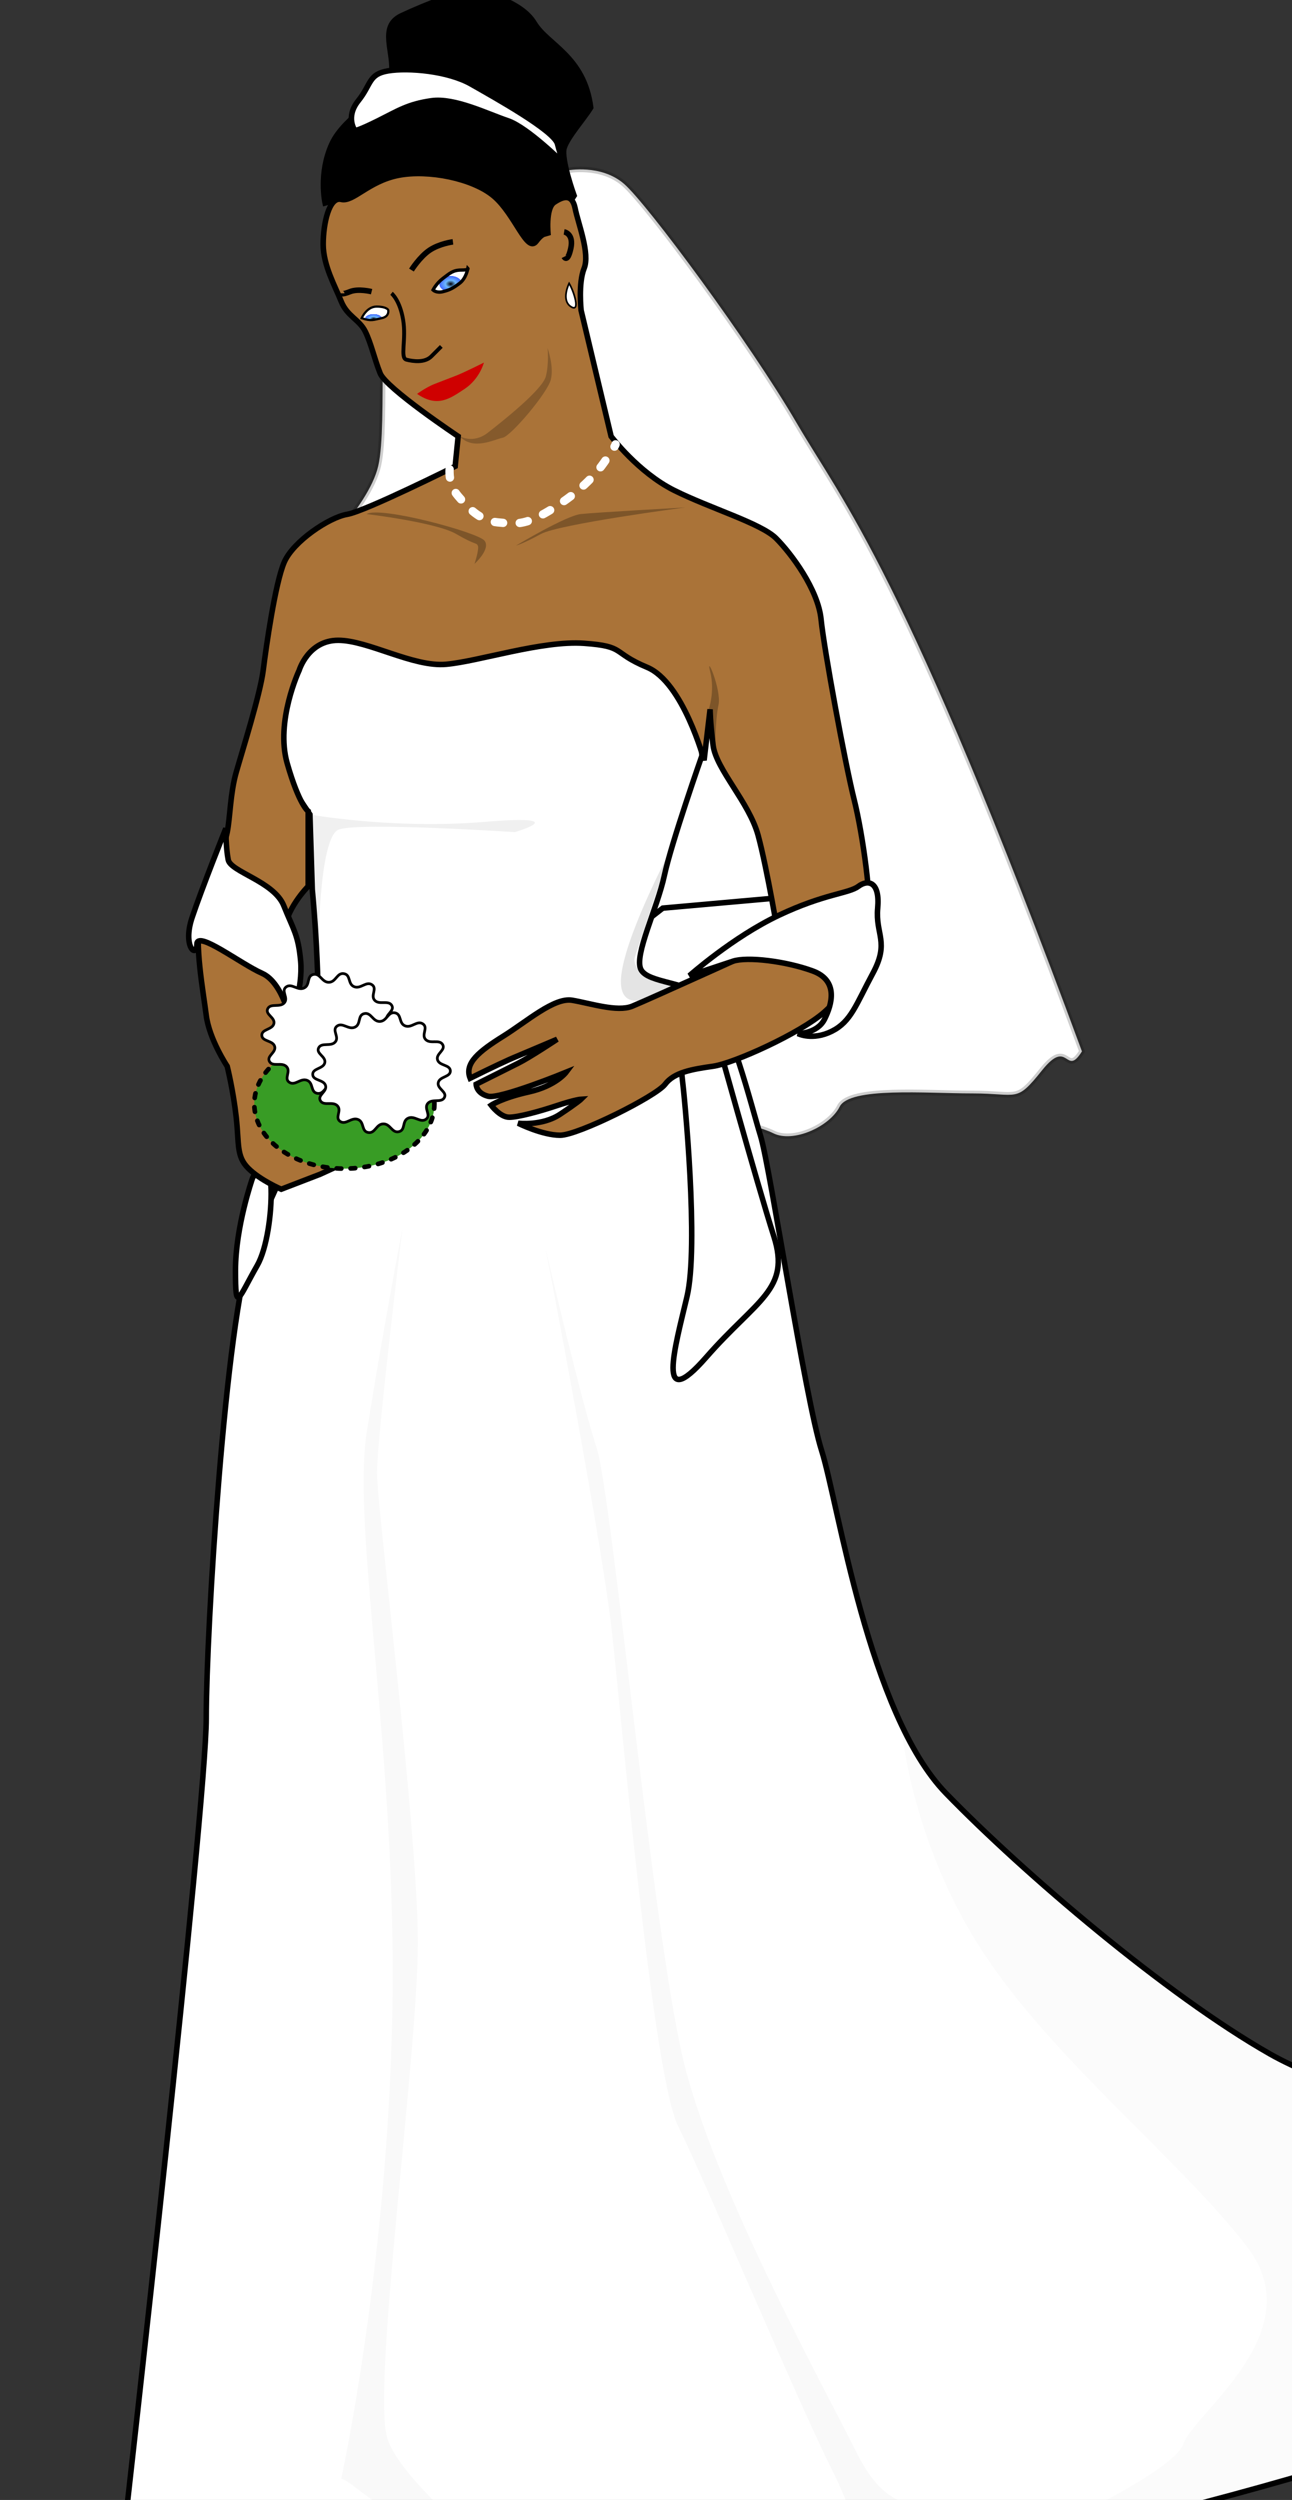 <svg width="46" height="89" xmlns="http://www.w3.org/2000/svg" xmlns:xlink="http://www.w3.org/1999/xlink" xml:space="preserve" overflow="hidden"><rect width="100%" height="100%" fill="#333333" stroke="none"/><defs><clipPath id="clip0"><rect x="0" y="0" width="46" height="89"/></clipPath><radialGradient cx="177.45" cy="497.864" r="2.903" gradientUnits="userSpaceOnUse" spreadMethod="pad" id="fill1" gradientTransform="matrix(0.235 0 0 0.166 -19.903 -67.825)"><stop offset="0" stop-color="#000007"/><stop offset="0.27" stop-color="#6DB9FF"/><stop offset="0.576" stop-color="#4168FF"/><stop offset="0.605" stop-color="#FFFFFF"/><stop offset="1" stop-color="#FFFFFF"/></radialGradient><radialGradient cx="145.904" cy="574.545" r="1.925" gradientUnits="userSpaceOnUse" spreadMethod="pad" id="fill2" gradientTransform="matrix(0.267 0 0 0.146 -19.903 -67.825)"><stop offset="0" stop-color="#000007"/><stop offset="0.27" stop-color="#6DB9FF"/><stop offset="0.576" stop-color="#4168FF"/><stop offset="0.605" stop-color="#FFFFFF"/><stop offset="1" stop-color="#FFFFFF"/></radialGradient></defs><g clip-path="url(#clip0)"><path d="M25.956 10.78C25.956 10.78 27.137 10.544 27.965 11.253 28.792 11.963 32.456 16.927 34.111 19.763 35.765 22.6 37.965 25.032 44.273 42.142 43.682 43.087 43.802 41.629 42.857 42.811 41.911 43.992 42.03 43.638 40.375 43.638 38.72 43.638 36.002 43.401 35.647 44.111 35.293 44.82 33.992 45.411 33.283 45.056 32.574 44.702 30.329 44.229 29.501 44.702 28.674 45.174 26.665 30.519 25.246 29.691 23.828 28.864 17.8 23.9 17.209 24.373 16.618 24.845 18.864 22.836 19.219 21.3 19.573 19.763 19.1 15.036 19.809 14.563 20.519 14.09 25.956 10.78 25.956 10.78Z" stroke="#000000" stroke-width="0.197" stroke-opacity="0.195" fill="#FFFFFF" fill-rule="evenodd" transform="matrix(1 0 0 1 -5.752 -4.712)"/><path d="M29.351 37.041 33.219 36.697 34.508 37.127 33.219 39.877 28.577 40.823 27.03 38.846 29.351 37.041Z" stroke="#000000" stroke-width="0.197" fill="#FFFFFF" fill-rule="evenodd" transform="matrix(1 0 0 1 -5.752 -4.712)"/><path d="M16.87 36.381 16.786 33.707 15.616 31.952 15.95 28.525 17.706 26.77 28.821 27.104 30.66 29.779 30.743 31.617C30.743 31.617 29.657 34.71 29.406 35.88 29.155 37.05 28.319 38.721 28.57 39.223 28.821 39.724 30.242 39.641 30.994 40.309 31.746 40.978 32.498 44.07 32.832 45.157 33.167 46.243 34.42 54.517 35.005 56.355 35.59 58.194 36.677 65.716 39.435 68.557 42.193 71.399 47.291 75.745 50.968 77.834 54.645 79.923 62.501 80.926 63.17 83.601 63.839 86.275 64.674 87.111 62.334 89.033 59.994 90.955 57.988 90.872 54.896 91.958 51.804 93.045 42.945 95.385 39.936 95.719 36.928 96.053 38.85 96.137 36.76 96.805 34.671 97.474 26.732 97.391 23.723 96.471 20.714 95.552 19.711 94.716 17.371 95.134 15.031 95.552 10.216 94.465 10.216 94.465 10.216 94.465 13.095 69.059 13.095 65.883 13.095 62.707 13.777 51.736 14.697 49.145 15.616 46.554 16.87 44.906 17.037 42.315 17.204 39.724 16.87 36.381 16.87 36.381Z" stroke="#000000" stroke-width="0.197" fill="#FFFFFF" fill-rule="evenodd" transform="matrix(1 0 0 1 -5.752 -4.712)"/><path d="M14.738 46.668C14.738 46.668 14.136 48.387 14.136 49.934 14.136 51.482 14.222 50.966 14.91 49.763 15.598 48.559 15.598 44.777 14.738 46.668Z" stroke="#000000" stroke-width="0.197" fill="#FFFFFF" fill-rule="evenodd" transform="matrix(1 0 0 1 -5.752 -4.712)"/><path d="M17.328 11.938C17.328 11.938 17.091 10.893 17.564 9.848 18.037 8.802 19.573 8.149 19.691 7.365 19.809 6.581 19.219 5.666 20.046 5.274 20.873 4.882 22.528 4.229 22.764 4.359 23.001 4.49 24.301 4.752 24.774 5.536 25.246 6.32 26.546 6.712 26.783 8.541 26.546 8.933 25.956 9.586 25.837 9.978 25.719 10.37 26.192 11.677 26.192 11.677L25.01 13.506 20.046 11.154 17.328 11.938Z" stroke="#000000" stroke-width="0.197" fill-rule="evenodd" transform="matrix(1 0 0 1 -5.752 -4.712)"/><path d="M30.038 43.058C30.125 43.745 30.64 49.075 30.21 50.88 29.781 52.685 29.093 55.092 30.898 53.029 32.703 50.966 33.907 50.622 33.305 48.731 32.703 46.84 31.156 41.253 31.156 41.253 31.156 41.253 29.781 40.909 30.038 43.058Z" stroke="#000000" stroke-width="0.197" fill="#FFFFFF" fill-rule="evenodd" transform="matrix(1 0 0 1 -5.752 -4.712)"/><path d="M13.841 42.671C13.841 42.671 13.201 41.71 13.094 40.855 12.987 40.001 12.667 38.293 12.88 37.438 13.094 36.584 13.735 34.875 13.841 34.341 13.948 33.807 13.948 32.953 14.162 32.206 14.375 31.458 15.016 29.429 15.123 28.575 15.23 27.721 15.55 25.478 15.87 24.731 16.191 23.983 17.472 23.129 18.113 23.022 18.754 22.915 21.957 21.314 21.957 21.314L22.064 20.246C22.064 20.246 19.501 18.537 19.288 18.003 19.074 17.469 18.967 16.935 18.754 16.508 18.54 16.081 18.113 15.974 17.899 15.44 17.686 14.906 17.259 14.159 17.259 13.411 17.259 12.664 17.472 11.703 17.899 11.81 18.326 11.916 18.86 11.169 19.928 10.955 20.996 10.742 22.598 11.062 23.345 11.703 24.093 12.344 24.52 13.732 24.84 13.305 25.161 12.877 25.268 13.091 25.268 13.091 25.268 13.091 25.161 12.13 25.481 11.916 25.802 11.703 26.122 11.596 26.229 12.13 26.335 12.664 26.763 13.732 26.549 14.266 26.335 14.8 26.442 15.761 26.442 15.761L27.51 20.246C27.51 20.246 28.471 21.527 29.753 22.168 31.034 22.808 32.849 23.343 33.383 23.876 33.917 24.41 34.878 25.692 34.985 26.76 35.092 27.828 35.839 31.885 36.16 33.167 36.48 34.448 36.8 36.798 36.694 37.759 36.587 38.72 35.946 40.001 35.092 40.749 34.237 41.496 31.888 42.564 31.141 42.671 30.393 42.778 29.753 42.884 29.432 43.312 29.112 43.739 26.335 45.127 25.695 45.127 25.054 45.127 24.2 44.7 24.2 44.7 24.2 44.7 25.054 44.806 25.695 44.379 26.335 43.952 26.442 43.845 26.442 43.845 26.442 43.845 26.229 43.857 25.588 44.07 24.947 44.284 24.2 44.486 23.879 44.486 23.559 44.486 23.239 44.059 23.239 44.059 23.239 44.059 23.623 43.798 24.584 43.584 25.545 43.371 25.908 42.884 25.908 42.884 25.908 42.884 23.559 43.845 23.132 43.739 22.705 43.632 22.705 43.312 22.705 43.312 22.705 43.312 23.773 42.778 24.2 42.564 24.627 42.35 25.588 41.71 25.588 41.71L24.143 42.321C23.848 42.439 23.266 42.716 22.491 43.098 22.278 42.564 22.811 42.137 23.666 41.603 24.52 41.069 25.481 40.215 26.122 40.321 26.763 40.428 27.724 40.749 28.258 40.535 28.791 40.321 33.49 38.186 33.49 38.186 33.49 38.186 33.063 35.623 32.743 34.448 32.422 33.274 31.248 32.099 31.141 31.245 31.034 30.39 31.034 29.963 31.034 29.963L30.82 31.779C30.82 31.779 30.073 29.002 28.791 28.468 27.51 27.934 28.044 27.721 26.549 27.614 25.054 27.507 22.811 28.255 21.637 28.361 20.462 28.468 18.86 27.507 17.793 27.507 16.725 27.507 16.404 28.575 16.404 28.575 16.404 28.575 15.55 30.39 15.977 31.885 16.404 33.38 16.725 33.594 16.725 33.594L16.725 36.264C16.725 36.264 15.87 37.118 15.87 37.972 15.87 38.826 15.87 41.389 16.191 41.816 16.511 42.244 16.938 43.205 16.938 43.205 16.938 43.205 18.539 45.269 18.302 45.988L17.152 46.515 15.764 47.049C15.764 47.049 15.016 46.729 14.589 46.301 14.162 45.874 14.269 45.447 14.162 44.486 14.055 43.525 13.841 42.671 13.841 42.671Z" stroke="#000000" stroke-width="0.197" fill="#AA7338" fill-rule="evenodd" transform="matrix(1 0 0 1 -5.752 -4.712)"/><path d="M21.169 15.036C21.169 15.036 21.287 14.799 21.523 14.622 21.76 14.444 21.878 14.326 22.173 14.326 22.469 14.326 22.41 14.267 22.41 14.267 22.41 14.267 22.351 14.622 22.114 14.799 21.878 14.976 21.76 15.036 21.523 15.095 21.287 15.154 21.169 15.036 21.169 15.036Z" stroke="#000000" stroke-width="0.118" fill="url(#fill1)" fill-rule="evenodd" transform="matrix(1 0 0 1 -5.752 -4.712)"/><path d="M18.628 16.04C18.628 16.04 18.805 15.626 19.16 15.626 19.514 15.626 19.573 15.745 19.573 15.745 19.573 15.745 19.632 15.981 19.337 16.04 19.041 16.099 18.982 16.158 18.628 16.04Z" stroke="#000000" stroke-width="0.079" fill="url(#fill2)" fill-rule="evenodd" transform="matrix(1 0 0 1 -5.752 -4.712)"/><path d="M20.401 14.326C20.401 14.326 20.696 13.854 21.05 13.617 21.405 13.381 21.878 13.322 21.878 13.322" stroke="#000000" stroke-width="0.197" fill="none" fill-rule="evenodd" transform="matrix(1 0 0 1 -5.752 -4.712)"/><path d="M18.982 15.095C18.982 15.095 18.509 14.976 18.214 15.095 17.918 15.213 17.918 15.154 17.918 15.154" stroke="#000000" stroke-width="0.197" fill="none" fill-rule="evenodd" transform="matrix(1 0 0 1 -5.752 -4.712)"/><path d="M19.691 15.154C19.691 15.154 19.987 15.39 20.105 16.099 20.223 16.808 19.987 17.458 20.223 17.517 20.46 17.577 20.873 17.636 21.11 17.399 21.346 17.163 21.464 17.045 21.464 17.045" stroke="#000000" stroke-width="0.138" fill="none" fill-rule="evenodd" transform="matrix(1 0 0 1 -5.752 -4.712)"/><path d="M20.602 18.735C20.602 18.735 20.911 18.507 21.206 18.388 21.502 18.27 21.711 18.197 22.006 18.079 22.302 17.961 22.981 17.621 22.981 17.621 22.981 17.621 22.833 18.197 22.302 18.552 21.77 18.906 21.328 19.232 20.602 18.735Z" fill="#CF0000" fill-rule="evenodd" transform="matrix(1 0 0 1 -5.752 -4.712)"/><path d="M25.837 12.967C25.837 12.967 26.192 13.026 26.074 13.558 25.956 14.09 25.837 13.854 25.837 13.854" stroke="#000000" stroke-width="0.197" fill="none" fill-rule="evenodd" transform="matrix(1 0 0 1 -5.752 -4.712)"/><path d="M26.015 14.799C26.015 14.799 25.719 15.39 26.074 15.626 26.428 15.863 26.192 15.095 26.015 14.799Z" stroke="#000000" stroke-width="0.059" fill="#FFFFFF" fill-rule="evenodd" transform="matrix(1 0 0 1 -5.752 -4.712)"/><path d="M22.114 20.236C22.114 20.236 22.587 20.531 23.119 20.118 23.651 19.704 25.069 18.581 25.187 18.108 25.305 17.636 25.246 17.104 25.246 17.104 25.246 17.104 25.483 17.754 25.364 18.227 25.246 18.699 23.946 20.236 23.651 20.295 23.355 20.354 22.587 20.768 22.114 20.236Z" fill="#000000" fill-rule="evenodd" fill-opacity="0.216" transform="matrix(1 0 0 1 -5.752 -4.712)"/><path d="M21.76 21.418C21.76 21.418 21.701 21.95 22.055 22.363 22.41 22.777 22.823 23.25 23.473 23.309 24.123 23.368 24.419 23.427 25.305 22.895 26.192 22.363 26.842 21.772 27.256 21.181 27.669 20.59 27.669 20.531 27.669 20.531" stroke="#FFFFFF" stroke-width="0.296" stroke-linecap="round" stroke-linejoin="round" stroke-dasharray="0.296 0.592" fill="none" fill-rule="evenodd" transform="matrix(1 0 0 1 -5.752 -4.712)"/><path d="M18.805 23.013C18.805 23.013 21.287 23.309 21.996 23.723 22.705 24.136 22.705 24.018 22.764 24.136 22.823 24.254 22.646 24.786 22.646 24.786 22.646 24.786 23.237 24.254 23.001 23.959 22.764 23.663 19.278 22.718 18.805 23.013Z" fill="#000000" fill-rule="evenodd" fill-opacity="0.265" transform="matrix(1 0 0 1 -5.752 -4.712)"/><path d="M30.151 22.777C30.151 22.777 25.66 23.368 25.01 23.723 24.36 24.077 24.123 24.136 24.123 24.136 24.123 24.136 25.896 23.073 26.428 23.013 26.96 22.954 30.151 22.777 30.151 22.777Z" fill="#000000" fill-rule="evenodd" fill-opacity="0.265" transform="matrix(1 0 0 1 -5.752 -4.712)"/><path d="M30.979 29.987C30.979 29.987 31.215 29.337 31.038 28.628 30.86 27.918 31.451 29.278 31.333 29.809 31.215 30.341 31.215 31.405 31.215 31.582 31.215 31.76 30.979 29.987 30.979 29.987Z" fill="#000000" fill-rule="evenodd" fill-opacity="0.265" transform="matrix(1 0 0 1 -5.752 -4.712)"/><path d="M18.391 9.362C18.391 9.362 18.037 8.889 18.509 8.299 18.982 7.708 18.864 7.353 19.573 7.235 20.282 7.117 21.701 7.235 22.528 7.708 23.355 8.18 25.483 9.362 25.601 9.835 25.719 10.308 25.837 10.544 25.837 10.544 25.837 10.544 24.537 9.244 23.828 9.008 23.119 8.771 21.937 8.18 21.11 8.299 20.282 8.417 19.928 8.653 19.219 9.008 18.509 9.362 18.391 9.362 18.391 9.362Z" stroke="#000000" stroke-width="0.197" fill="#FFFFFF" fill-rule="evenodd" transform="matrix(1 0 0 1 -5.752 -4.712)"/><path d="M16.113 41.167C16.113 41.167 15.855 39.705 15.082 39.362 14.308 39.018 12.761 37.814 12.761 38.33 12.761 38.846 12.245 38.416 12.589 37.385 12.933 36.353 13.792 34.204 13.792 34.204 13.792 34.204 13.792 34.892 13.878 35.322 13.964 35.751 15.512 36.095 15.855 36.955 16.199 37.814 16.371 37.986 16.457 38.932 16.543 39.877 16.113 40.995 16.113 41.167Z" stroke="#000000" stroke-width="0.197" fill="#FFFFFF" fill-rule="evenodd" transform="matrix(1 0 0 1 -5.752 -4.712)"/><path d="M30.296 39.447C30.296 39.447 31.844 38.072 33.477 37.299 35.11 36.525 35.969 36.525 36.313 36.267 36.657 36.009 37.087 36.095 37.001 37.041 36.915 37.986 37.431 38.244 36.829 39.362 36.227 40.479 36.056 41.081 35.368 41.425 34.68 41.768 34.164 41.51 34.164 41.51 34.164 41.51 34.852 41.51 35.11 40.995 35.368 40.479 35.626 39.619 34.68 39.276 33.735 38.932 32.359 38.76 31.844 38.932 31.328 39.104 30.296 39.447 30.296 39.447Z" stroke="#000000" stroke-width="0.197" fill="#FFFFFF" fill-rule="evenodd" transform="matrix(1 0 0 1 -5.752 -4.712)"/><path d="M21.218 44.014C21.219 45.285 19.785 46.315 18.014 46.316 16.244 46.317 14.807 45.289 14.806 44.018 14.806 44.017 14.806 44.016 14.806 44.014 14.804 42.744 16.238 41.714 18.009 41.712 19.779 41.711 21.216 42.74 21.218 44.01 21.218 44.012 21.218 44.013 21.218 44.014Z" stroke="#000000" stroke-width="0.165" stroke-linecap="round" stroke-linejoin="round" stroke-dasharray="0.165 0.331" fill="#389C25" fill-rule="evenodd" transform="matrix(1 0 0 1 -5.752 -4.712)"/><path d="M19.171 42.6C19.018 42.781 19.303 43.016 19.108 43.162 18.913 43.309 18.698 43.021 18.472 43.125 18.245 43.229 18.387 43.551 18.14 43.608 17.893 43.664 17.84 43.322 17.585 43.329 17.33 43.336 17.3 43.68 17.049 43.636 16.799 43.592 16.919 43.264 16.686 43.172 16.453 43.08 16.257 43.379 16.053 43.243 15.849 43.107 16.118 42.857 15.953 42.685 15.788 42.512 15.465 42.706 15.348 42.505 15.23 42.305 15.595 42.183 15.531 41.964 15.467 41.745 15.081 41.796 15.074 41.57 15.066 41.344 15.454 41.374 15.504 41.152 15.553 40.931 15.181 40.828 15.285 40.621 15.389 40.415 15.723 40.592 15.877 40.411 16.03 40.23 15.745 39.994 15.939 39.848 16.134 39.702 16.349 39.99 16.576 39.886 16.802 39.782 16.661 39.46 16.907 39.403 17.154 39.346 17.207 39.688 17.463 39.682 17.718 39.675 17.748 39.331 17.998 39.375 18.248 39.418 18.128 39.747 18.362 39.839 18.595 39.931 18.79 39.632 18.994 39.768 19.198 39.904 18.93 40.154 19.095 40.326 19.259 40.498 19.582 40.305 19.7 40.505 19.817 40.706 19.452 40.828 19.517 41.047 19.581 41.266 19.966 41.215 19.974 41.441 19.981 41.667 19.593 41.636 19.544 41.858 19.494 42.08 19.866 42.183 19.763 42.389 19.659 42.596 19.324 42.419 19.171 42.6Z" stroke="#000000" stroke-width="0.097" stroke-linecap="round" stroke-linejoin="round" fill="#FFFFFF" fill-rule="evenodd" transform="matrix(1 0 0 1 -5.752 -4.712)"/><path d="M20.983 43.994C20.83 44.175 21.115 44.41 20.92 44.556 20.726 44.702 20.51 44.415 20.284 44.519 20.057 44.623 20.199 44.945 19.952 45.001 19.705 45.058 19.652 44.716 19.397 44.723 19.142 44.73 19.112 45.074 18.861 45.03 18.611 44.986 18.731 44.658 18.498 44.566 18.265 44.474 18.069 44.772 17.865 44.637 17.661 44.501 17.93 44.251 17.765 44.079 17.6 43.906 17.277 44.1 17.16 43.899 17.043 43.699 17.407 43.577 17.343 43.358 17.279 43.139 16.893 43.19 16.886 42.964 16.878 42.738 17.266 42.768 17.316 42.546 17.365 42.325 16.993 42.222 17.097 42.016 17.201 41.809 17.535 41.986 17.689 41.805 17.842 41.624 17.557 41.388 17.751 41.242 17.946 41.096 18.161 41.384 18.388 41.28 18.614 41.176 18.473 40.854 18.72 40.797 18.966 40.74 19.02 41.083 19.275 41.076 19.53 41.069 19.56 40.725 19.81 40.769 20.06 40.812 19.941 41.141 20.174 41.233 20.407 41.325 20.602 41.026 20.806 41.162 21.011 41.297 20.742 41.547 20.907 41.72 21.072 41.892 21.394 41.699 21.512 41.899 21.629 42.1 21.265 42.222 21.329 42.441 21.393 42.66 21.778 42.609 21.786 42.835 21.793 43.061 21.405 43.03 21.356 43.252 21.306 43.474 21.679 43.577 21.575 43.783 21.471 43.989 21.136 43.813 20.983 43.994Z" stroke="#000000" stroke-width="0.097" stroke-linecap="round" stroke-linejoin="round" fill="#FFFFFF" fill-rule="evenodd" transform="matrix(1 0 0 1 -5.752 -4.712)"/><path d="M16.721 33.7C16.721 33.7 19.72 34.245 22.992 33.972 26.263 33.7 24.082 34.336 24.082 34.336 24.082 34.336 18.539 33.972 17.812 34.245 17.085 34.518 17.085 38.698 17.085 38.698L16.721 33.7Z" fill="#000000" fill-rule="evenodd" fill-opacity="0.059" transform="matrix(1 0 0 1 -5.752 -4.712)"/><path d="M29.626 34.972C29.626 34.972 28.445 38.516 28.354 38.789 28.263 39.062 28.626 39.425 28.626 39.425L29.899 39.88 28.808 40.243C28.808 40.243 27.627 40.788 27.899 39.243 28.172 37.699 29.626 34.972 29.626 34.972Z" fill="#000000" fill-rule="evenodd" fill-opacity="0.108" transform="matrix(1 0 0 1 -5.752 -4.712)"/><path d="M17.902 92.953C17.902 92.953 19.538 85.501 19.72 76.413 19.902 67.325 18.266 59.146 18.811 55.693 19.357 52.239 20.084 48.422 20.084 48.422 20.084 48.422 19.175 55.874 19.175 57.147 19.175 58.419 20.629 69.87 20.629 73.868 20.629 77.867 18.993 89.681 19.538 91.499 20.084 93.316 24.446 96.224 21.72 95.134 18.993 94.043 18.448 93.135 17.902 92.953Z" fill="#000000" fill-rule="evenodd" fill-opacity="0.027" transform="matrix(1 0 0 1 -5.752 -4.712)"/><path d="M25.173 49.149C25.173 49.149 27.172 59.509 27.536 62.781 27.899 66.053 28.99 78.594 29.899 80.411 30.807 82.229 34.079 90.045 35.351 92.589 36.624 95.134 36.078 95.679 38.259 95.134 40.441 94.589 46.438 94.952 42.621 94.407 38.805 93.862 37.532 94.589 36.26 92.044 34.988 89.499 31.171 82.593 30.08 78.049 28.99 73.505 27.536 57.874 26.99 56.238 26.445 54.602 25.173 49.149 25.173 49.149Z" fill="#000000" fill-rule="evenodd" fill-opacity="0.027" transform="matrix(1 0 0 1 -5.752 -4.712)"/><path d="M37.871 66.394C37.871 66.394 39.318 68.806 40.404 69.771 41.489 70.736 48.123 76.163 48.846 76.645 49.57 77.128 52.102 78.575 53.309 79.057 54.515 79.54 58.736 80.625 59.701 81.108 60.666 81.59 61.992 81.952 62.595 82.796 63.198 83.641 63.681 85.329 63.801 86.053 63.922 86.776 63.922 87.379 63.198 88.103 62.475 88.827 60.666 90.033 59.942 90.394 59.218 90.756 54.515 92.083 51.982 92.807 49.449 93.53 41.851 95.339 41.851 95.339 41.851 95.339 47.52 92.807 47.881 91.721 48.243 90.636 52.464 87.741 50.173 84.726 47.881 81.711 43.298 78.093 40.765 74.233 38.233 70.374 37.871 66.394 37.871 66.394Z" fill="#000000" fill-rule="evenodd" fill-opacity="0.016" transform="matrix(1 0 0 1 -5.752 -4.712)"/></g></svg>